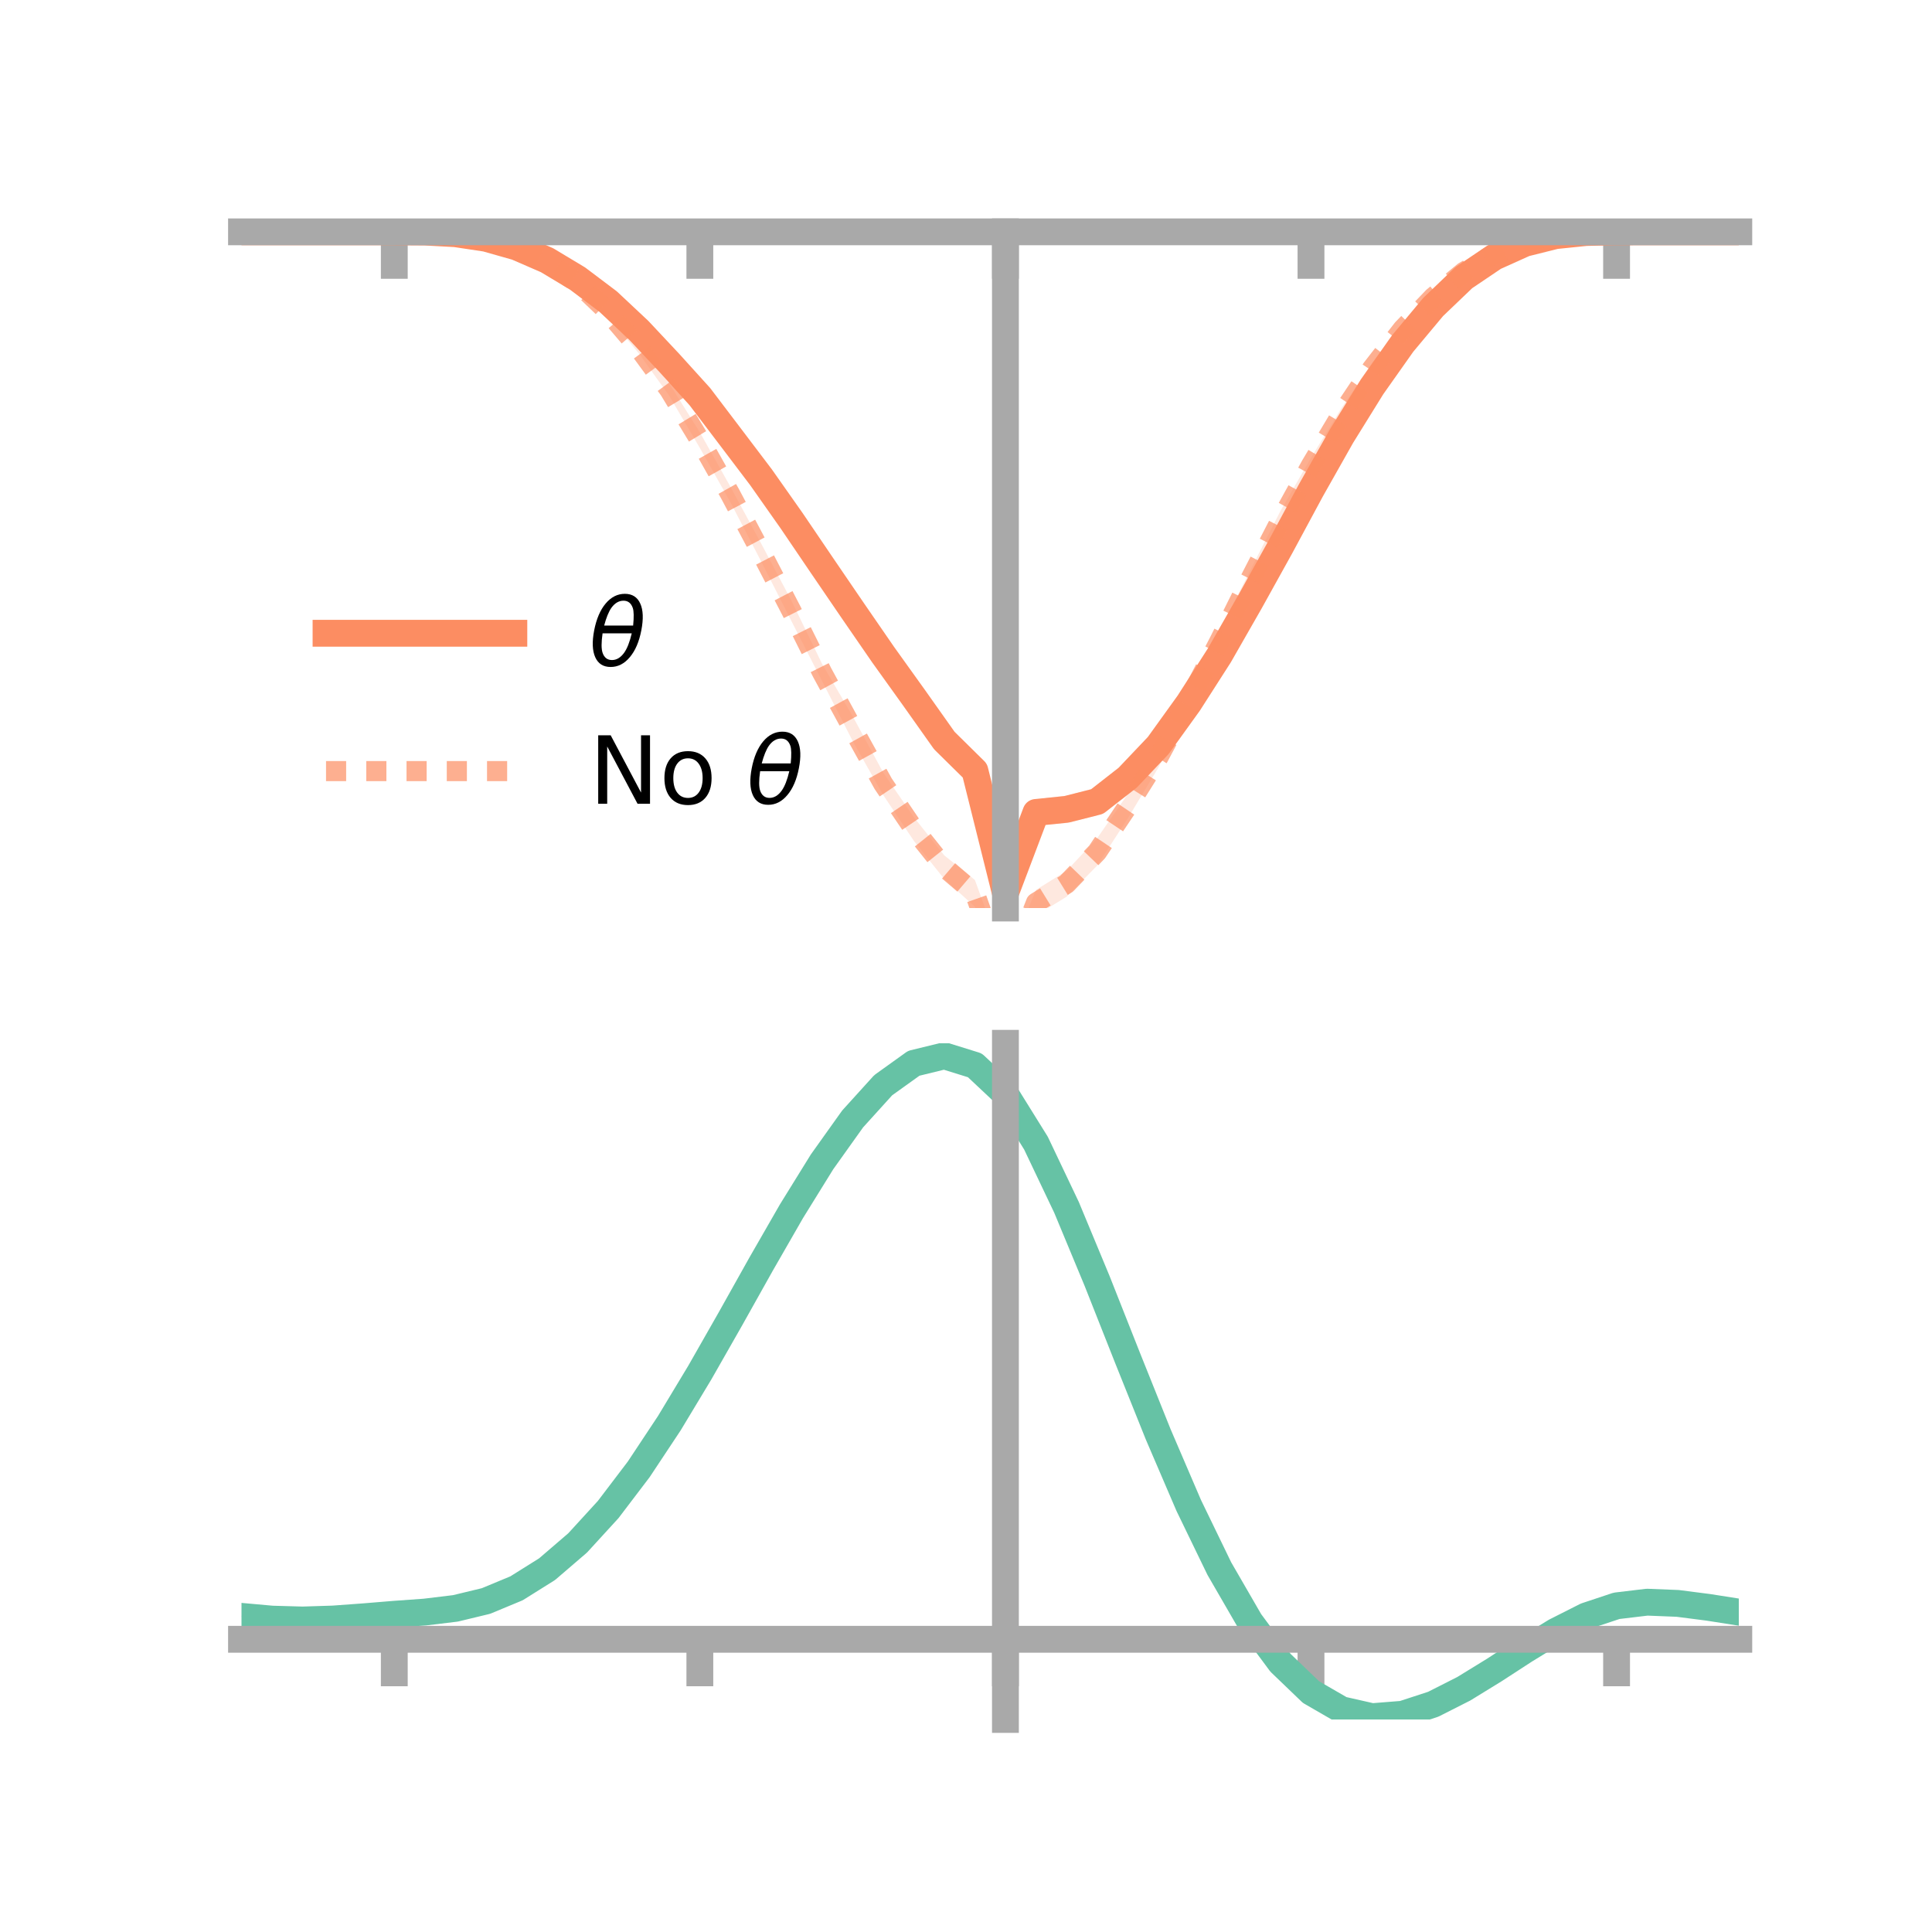 <?xml version="1.0" encoding="utf-8" standalone="no"?>
<!DOCTYPE svg PUBLIC "-//W3C//DTD SVG 1.1//EN"
  "http://www.w3.org/Graphics/SVG/1.1/DTD/svg11.dtd">
<!-- Created with matplotlib (https://matplotlib.org/) -->
<svg height="144pt" version="1.1" viewBox="0 0 144 144" width="144pt" xmlns="http://www.w3.org/2000/svg" xmlns:xlink="http://www.w3.org/1999/xlink">
 <defs>
  <style type="text/css">*{stroke-linecap:butt;stroke-linejoin:round;}</style>
 </defs>
 <g id="figure_1">
  <g id="patch_1">
   <path d="M 0 144 
L 144 144 
L 144 0 
L 0 0 
z
" style="fill:none;"/>
  </g>
  <g id="axes_1">
   <g id="patch_2">
    <path d="M 18 67.68 
L 129.6 67.68 
L 129.6 17.28 
L 18 17.28 
z
" style="fill:none;"/>
   </g>
   <g id="PolyCollection_1">
    <path clip-path="url(#pa3f2bd4621)" d="M 18 17.28 
L 18 17.28 
L 20.278 17.28 
L 22.555 17.28 
L 24.833 17.28 
L 27.11 17.28 
L 29.388 17.28 
L 31.665 17.285 
L 33.943 17.377 
L 36.22 17.685 
L 38.498 18.284 
L 40.776 19.212 
L 43.053 20.511 
L 45.331 22.238 
L 47.608 24.274 
L 49.886 26.693 
L 52.163 29.01 
L 54.441 31.976 
L 56.718 34.989 
L 58.996 38.263 
L 61.273 41.456 
L 63.551 44.806 
L 65.829 47.872 
L 68.106 51.2 
L 70.384 54.336 
L 72.661 56.499 
L 74.939 65.456 
L 77.216 59.575 
L 79.494 59.305 
L 81.771 58.713 
L 84.049 57.007 
L 86.327 54.536 
L 88.604 51.482 
L 90.882 47.957 
L 93.159 44.094 
L 95.437 40.161 
L 97.714 36.046 
L 99.992 32.065 
L 102.269 28.438 
L 104.547 25.238 
L 106.824 22.603 
L 109.102 20.506 
L 111.38 19.021 
L 113.657 18.035 
L 115.935 17.506 
L 118.212 17.313 
L 120.49 17.28 
L 122.767 17.28 
L 125.045 17.28 
L 127.322 17.28 
L 129.6 17.28 
L 129.6 17.28 
L 129.6 17.28 
L 127.322 17.28 
L 125.045 17.28 
L 122.767 17.28 
L 120.49 17.282 
L 118.212 17.346 
L 115.935 17.622 
L 113.657 18.233 
L 111.38 19.297 
L 109.102 20.886 
L 106.824 23.15 
L 104.547 25.966 
L 102.269 29.216 
L 99.992 32.932 
L 97.714 37.019 
L 95.437 41.359 
L 93.159 45.639 
L 90.882 49.74 
L 88.604 53.326 
L 86.327 56.598 
L 84.049 58.924 
L 81.771 60.777 
L 79.494 61.34 
L 77.216 61.534 
L 74.939 67.68 
L 72.661 58.383 
L 70.384 56.054 
L 68.106 52.756 
L 65.829 49.732 
L 63.551 46.189 
L 61.273 42.861 
L 58.996 39.341 
L 56.718 36.147 
L 54.441 33.149 
L 52.163 30.114 
L 49.886 27.401 
L 47.608 24.962 
L 45.331 22.729 
L 43.053 21.018 
L 40.776 19.579 
L 38.498 18.529 
L 36.22 17.837 
L 33.943 17.46 
L 31.665 17.305 
L 29.388 17.28 
L 27.11 17.28 
L 24.833 17.28 
L 22.555 17.28 
L 20.278 17.28 
L 18 17.28 
z
" style="fill:#fc8d62;fill-opacity:0.2;"/>
   </g>
   <g id="PolyCollection_2">
    <path clip-path="url(#pa3f2bd4621)" d="M 18 17.28 
L 18 17.28 
L 20.278 17.28 
L 22.555 17.28 
L 24.833 17.28 
L 27.11 17.28 
L 29.388 17.28 
L 31.665 17.279 
L 33.943 17.358 
L 36.22 17.655 
L 38.498 18.29 
L 40.776 19.366 
L 43.053 20.803 
L 45.331 22.938 
L 47.608 25.546 
L 49.886 28.588 
L 52.163 32.225 
L 54.441 36.278 
L 56.718 40.484 
L 58.996 44.784 
L 61.273 49.479 
L 63.551 53.378 
L 65.829 57.581 
L 68.106 60.902 
L 70.384 63.759 
L 72.661 65.584 
L 74.939 71.827 
L 77.216 66.326 
L 79.494 64.909 
L 81.771 62.483 
L 84.049 59.197 
L 86.327 55.716 
L 88.604 51.41 
L 90.882 47.039 
L 93.159 42.571 
L 95.437 38.085 
L 97.714 34.121 
L 99.992 30.404 
L 102.269 27.033 
L 104.547 24.217 
L 106.824 21.9 
L 109.102 20.034 
L 111.38 18.762 
L 113.657 17.943 
L 115.935 17.507 
L 118.212 17.311 
L 120.49 17.28 
L 122.767 17.28 
L 125.045 17.28 
L 127.322 17.28 
L 129.6 17.28 
L 129.6 17.28 
L 129.6 17.28 
L 127.322 17.28 
L 125.045 17.28 
L 122.767 17.28 
L 120.49 17.282 
L 118.212 17.343 
L 115.935 17.59 
L 113.657 18.102 
L 111.38 19.075 
L 109.102 20.498 
L 106.824 22.394 
L 104.547 24.829 
L 102.269 27.886 
L 99.992 31.322 
L 97.714 35.237 
L 95.437 39.533 
L 93.159 43.871 
L 90.882 48.56 
L 88.604 52.979 
L 86.327 57.231 
L 84.049 61.014 
L 81.771 64.522 
L 79.494 66.839 
L 77.216 68.234 
L 74.939 74.322 
L 72.661 67.582 
L 70.384 65.522 
L 68.106 62.662 
L 65.829 59.256 
L 63.551 55.228 
L 61.273 50.761 
L 58.996 46.307 
L 56.718 41.817 
L 54.441 37.431 
L 52.163 33.388 
L 49.886 29.508 
L 47.608 26.331 
L 45.331 23.586 
L 43.053 21.361 
L 40.776 19.682 
L 38.498 18.548 
L 36.22 17.838 
L 33.943 17.447 
L 31.665 17.304 
L 29.388 17.28 
L 27.11 17.28 
L 24.833 17.28 
L 22.555 17.28 
L 20.278 17.28 
L 18 17.28 
z
" style="fill:#fc8d62;fill-opacity:0.2;"/>
   </g>
   <g id="matplotlib.axis_1">
    <g id="xtick_1">
     <g id="line2d_1">
      <defs>
       <path d="M 0 0 
L 0 3.5 
" id="mf1e59d726f" style="stroke:#a9a9a9;stroke-width:2;"/>
      </defs>
      <g>
       <use style="fill:#a9a9a9;stroke:#a9a9a9;stroke-width:2;" x="29.388" xlink:href="#mf1e59d726f" y="17.28"/>
      </g>
     </g>
    </g>
    <g id="xtick_2">
     <g id="line2d_2">
      <g>
       <use style="fill:#a9a9a9;stroke:#a9a9a9;stroke-width:2;" x="52.163" xlink:href="#mf1e59d726f" y="17.28"/>
      </g>
     </g>
    </g>
    <g id="xtick_3">
     <g id="line2d_3">
      <g>
       <use style="fill:#a9a9a9;stroke:#a9a9a9;stroke-width:2;" x="74.939" xlink:href="#mf1e59d726f" y="17.28"/>
      </g>
     </g>
    </g>
    <g id="xtick_4">
     <g id="line2d_4">
      <g>
       <use style="fill:#a9a9a9;stroke:#a9a9a9;stroke-width:2;" x="97.714" xlink:href="#mf1e59d726f" y="17.28"/>
      </g>
     </g>
    </g>
    <g id="xtick_5">
     <g id="line2d_5">
      <g>
       <use style="fill:#a9a9a9;stroke:#a9a9a9;stroke-width:2;" x="120.49" xlink:href="#mf1e59d726f" y="17.28"/>
      </g>
     </g>
    </g>
   </g>
   <g id="matplotlib.axis_2"/>
   <g id="line2d_6">
    <path clip-path="url(#pa3f2bd4621)" d="M 18 17.28 
L 20.278 17.28 
L 22.555 17.28 
L 24.833 17.28 
L 27.11 17.28 
L 29.388 17.28 
L 31.665 17.295 
L 33.943 17.418 
L 36.22 17.761 
L 38.498 18.406 
L 40.776 19.396 
L 43.053 20.765 
L 45.331 22.483 
L 47.608 24.618 
L 49.886 27.047 
L 52.163 29.562 
L 54.441 32.563 
L 56.718 35.568 
L 58.996 38.802 
L 61.273 42.158 
L 63.551 45.497 
L 65.829 48.802 
L 68.106 51.978 
L 70.384 55.195 
L 72.661 57.441 
L 74.939 66.568 
L 77.216 60.554 
L 79.494 60.322 
L 81.771 59.745 
L 84.049 57.966 
L 86.327 55.567 
L 88.604 52.404 
L 90.882 48.849 
L 93.159 44.867 
L 95.437 40.76 
L 97.714 36.533 
L 99.992 32.499 
L 102.269 28.827 
L 104.547 25.602 
L 106.824 22.876 
L 109.102 20.696 
L 111.38 19.159 
L 113.657 18.134 
L 115.935 17.564 
L 118.212 17.33 
L 120.49 17.281 
L 122.767 17.28 
L 125.045 17.28 
L 127.322 17.28 
L 129.6 17.28 
" style="fill:none;stroke:#fc8d62;stroke-linecap:square;stroke-width:2;"/>
   </g>
   <g id="line2d_7">
    <path clip-path="url(#pa3f2bd4621)" d="M 18 17.28 
L 20.278 17.28 
L 22.555 17.28 
L 24.833 17.28 
L 27.11 17.28 
L 29.388 17.28 
L 31.665 17.291 
L 33.943 17.402 
L 36.22 17.746 
L 38.498 18.419 
L 40.776 19.524 
L 43.053 21.082 
L 45.331 23.262 
L 47.608 25.938 
L 49.886 29.048 
L 52.163 32.806 
L 54.441 36.855 
L 56.718 41.151 
L 58.996 45.545 
L 61.273 50.12 
L 63.551 54.303 
L 65.829 58.419 
L 68.106 61.782 
L 70.384 64.64 
L 72.661 66.583 
L 74.939 73.074 
L 77.216 67.28 
L 79.494 65.874 
L 81.771 63.502 
L 84.049 60.105 
L 86.327 56.474 
L 88.604 52.195 
L 90.882 47.8 
L 93.159 43.221 
L 95.437 38.809 
L 97.714 34.679 
L 99.992 30.863 
L 102.269 27.459 
L 104.547 24.523 
L 106.824 22.147 
L 109.102 20.266 
L 111.38 18.919 
L 113.657 18.023 
L 115.935 17.549 
L 118.212 17.327 
L 120.49 17.281 
L 122.767 17.28 
L 125.045 17.28 
L 127.322 17.28 
L 129.6 17.28 
" style="fill:none;stroke:#fc8d62;stroke-dasharray:1.5,1.5;stroke-dashoffset:0;stroke-opacity:0.7;stroke-width:1.5;"/>
   </g>
   <g id="patch_3">
    <path d="M 74.939 67.68 
L 74.939 17.28 
" style="fill:none;stroke:#a9a9a9;stroke-linecap:square;stroke-linejoin:miter;stroke-width:2;"/>
   </g>
   <g id="patch_4">
    <path d="M 129.6 67.68 
L 129.6 17.28 
" style="fill:none;"/>
   </g>
   <g id="patch_5">
    <path d="M 18 17.28 
L 129.6 17.28 
" style="fill:none;stroke:#a9a9a9;stroke-linecap:square;stroke-linejoin:miter;stroke-width:2;"/>
   </g>
   <g id="patch_6">
    <path d="M 18 17.28 
L 129.6 17.28 
" style="fill:none;"/>
   </g>
   <g id="legend_1">
    <g id="line2d_8">
     <path d="M 24.3 47.2 
L 38.3 47.2 
" style="fill:none;stroke:#fc8d62;stroke-linecap:square;stroke-width:2;"/>
    </g>
    <g id="line2d_9"/>
    <g id="text_1">
     <!-- $\theta$ -->
     <g transform="translate(43.9 49.65)scale(0.07 -0.07)">
      <defs>
       <path d="M 45.516 34.672 
L 14.453 34.672 
Q 12.359 20.062 14.5 13.875 
Q 17.188 6.25 24.469 6.25 
Q 31.781 6.25 37.359 13.922 
Q 42.234 20.656 45.516 34.672 
z
M 47.016 42.969 
Q 48.344 56.844 46.625 61.719 
Q 43.953 69.438 36.766 69.438 
Q 29.297 69.438 23.828 61.812 
Q 19.531 55.672 16.156 42.969 
z
M 38.188 76.766 
Q 49.906 76.766 54.594 66.406 
Q 59.281 56.109 55.719 37.844 
Q 52.203 19.625 43.453 9.281 
Q 34.766 -1.125 23.047 -1.125 
Q 11.281 -1.125 6.641 9.281 
Q 2 19.625 5.516 37.844 
Q 9.078 56.109 17.719 66.406 
Q 26.422 76.766 38.188 76.766 
z
" id="DejaVuSans-Oblique-952"/>
      </defs>
      <use transform="translate(0 0.234)" xlink:href="#DejaVuSans-Oblique-952"/>
     </g>
    </g>
    <g id="line2d_10">
     <path d="M 24.3 57.474 
L 38.3 57.474 
" style="fill:none;stroke:#fc8d62;stroke-dasharray:1.5,1.5;stroke-dashoffset:0;stroke-opacity:0.7;stroke-width:1.5;"/>
    </g>
    <g id="line2d_11"/>
    <g id="text_2">
     <!-- No $\theta$ -->
     <g transform="translate(43.9 59.924)scale(0.07 -0.07)">
      <defs>
       <path d="M 9.812 72.906 
L 23.094 72.906 
L 55.422 11.922 
L 55.422 72.906 
L 64.984 72.906 
L 64.984 0 
L 51.703 0 
L 19.391 60.984 
L 19.391 0 
L 9.812 0 
z
" id="DejaVuSans-78"/>
       <path d="M 30.609 48.391 
Q 23.391 48.391 19.188 42.75 
Q 14.984 37.109 14.984 27.297 
Q 14.984 17.484 19.156 11.844 
Q 23.344 6.203 30.609 6.203 
Q 37.797 6.203 41.984 11.859 
Q 46.188 17.531 46.188 27.297 
Q 46.188 37.016 41.984 42.703 
Q 37.797 48.391 30.609 48.391 
z
M 30.609 56 
Q 42.328 56 49.016 48.375 
Q 55.719 40.766 55.719 27.297 
Q 55.719 13.875 49.016 6.219 
Q 42.328 -1.422 30.609 -1.422 
Q 18.844 -1.422 12.172 6.219 
Q 5.516 13.875 5.516 27.297 
Q 5.516 40.766 12.172 48.375 
Q 18.844 56 30.609 56 
z
" id="DejaVuSans-111"/>
       <path id="DejaVuSans-32"/>
      </defs>
      <use transform="translate(0 0.234)" xlink:href="#DejaVuSans-78"/>
      <use transform="translate(74.805 0.234)" xlink:href="#DejaVuSans-111"/>
      <use transform="translate(135.986 0.234)" xlink:href="#DejaVuSans-32"/>
      <use transform="translate(167.773 0.234)" xlink:href="#DejaVuSans-Oblique-952"/>
     </g>
    </g>
   </g>
  </g>
  <g id="axes_2">
   <g id="patch_7">
    <path d="M 18 128.16 
L 129.6 128.16 
L 129.6 77.76 
L 18 77.76 
z
" style="fill:none;"/>
   </g>
   <g id="PolyCollection_3">
    <path clip-path="url(#pc9ce5044fe)" d="M 18 120.516 
L 18 120.434 
L 20.278 120.649 
L 22.555 120.714 
L 24.833 120.636 
L 27.11 120.46 
L 29.388 120.265 
L 31.665 120.096 
L 33.943 119.815 
L 36.22 119.26 
L 38.498 118.305 
L 40.776 116.856 
L 43.053 114.864 
L 45.331 112.318 
L 47.608 109.253 
L 49.886 105.735 
L 52.163 101.865 
L 54.441 97.774 
L 56.718 93.615 
L 58.996 89.563 
L 61.273 85.808 
L 63.551 82.548 
L 65.829 79.986 
L 68.106 78.325 
L 70.384 77.76 
L 72.661 78.481 
L 74.939 80.654 
L 77.216 84.369 
L 79.494 89.229 
L 81.771 94.79 
L 84.049 100.634 
L 86.327 106.401 
L 88.604 111.789 
L 90.882 116.564 
L 93.159 120.561 
L 95.437 123.682 
L 97.714 125.893 
L 99.992 127.22 
L 102.269 127.741 
L 104.547 127.567 
L 106.824 126.835 
L 109.102 125.7 
L 111.38 124.324 
L 113.657 122.87 
L 115.935 121.498 
L 118.212 120.36 
L 120.49 119.607 
L 122.767 119.337 
L 125.045 119.433 
L 127.322 119.735 
L 129.6 120.104 
L 129.6 120.212 
L 129.6 120.212 
L 127.322 119.867 
L 125.045 119.583 
L 122.767 119.497 
L 120.49 119.772 
L 118.212 120.533 
L 115.935 121.697 
L 113.657 123.114 
L 111.38 124.619 
L 109.102 126.042 
L 106.824 127.215 
L 104.547 127.971 
L 102.269 128.16 
L 99.992 127.65 
L 97.714 126.344 
L 95.437 124.18 
L 93.159 121.143 
L 90.882 117.266 
L 88.604 112.64 
L 86.327 107.42 
L 84.049 101.829 
L 81.771 96.158 
L 79.494 90.759 
L 77.216 86.038 
L 74.939 82.43 
L 72.661 80.325 
L 70.384 79.631 
L 68.106 80.179 
L 65.829 81.784 
L 63.551 84.25 
L 61.273 87.381 
L 58.996 90.98 
L 56.718 94.857 
L 54.441 98.83 
L 52.163 102.734 
L 49.886 106.423 
L 47.608 109.777 
L 45.331 112.703 
L 43.053 115.139 
L 40.776 117.057 
L 38.498 118.464 
L 36.22 119.399 
L 33.943 119.943 
L 31.665 120.214 
L 29.388 120.371 
L 27.11 120.551 
L 24.833 120.709 
L 22.555 120.774 
L 20.278 120.712 
L 18 120.516 
z
" style="fill:#66c2a5;fill-opacity:0.2;"/>
   </g>
   <g id="matplotlib.axis_3">
    <g id="xtick_6">
     <g id="line2d_12">
      <g>
       <use style="fill:#a9a9a9;stroke:#a9a9a9;stroke-width:2;" x="29.388" xlink:href="#mf1e59d726f" y="122.183"/>
      </g>
     </g>
    </g>
    <g id="xtick_7">
     <g id="line2d_13">
      <g>
       <use style="fill:#a9a9a9;stroke:#a9a9a9;stroke-width:2;" x="52.163" xlink:href="#mf1e59d726f" y="122.183"/>
      </g>
     </g>
    </g>
    <g id="xtick_8">
     <g id="line2d_14">
      <g>
       <use style="fill:#a9a9a9;stroke:#a9a9a9;stroke-width:2;" x="74.939" xlink:href="#mf1e59d726f" y="122.183"/>
      </g>
     </g>
    </g>
    <g id="xtick_9">
     <g id="line2d_15">
      <g>
       <use style="fill:#a9a9a9;stroke:#a9a9a9;stroke-width:2;" x="97.714" xlink:href="#mf1e59d726f" y="122.183"/>
      </g>
     </g>
    </g>
    <g id="xtick_10">
     <g id="line2d_16">
      <g>
       <use style="fill:#a9a9a9;stroke:#a9a9a9;stroke-width:2;" x="120.49" xlink:href="#mf1e59d726f" y="122.183"/>
      </g>
     </g>
    </g>
   </g>
   <g id="matplotlib.axis_4"/>
   <g id="line2d_17">
    <path clip-path="url(#pc9ce5044fe)" d="M 18 120.475 
L 20.278 120.68 
L 22.555 120.744 
L 24.833 120.672 
L 27.11 120.506 
L 29.388 120.318 
L 31.665 120.155 
L 33.943 119.879 
L 36.22 119.33 
L 38.498 118.384 
L 40.776 116.957 
L 43.053 115.001 
L 45.331 112.511 
L 47.608 109.515 
L 49.886 106.079 
L 52.163 102.299 
L 54.441 98.302 
L 56.718 94.236 
L 58.996 90.272 
L 61.273 86.594 
L 63.551 83.399 
L 65.829 80.885 
L 68.106 79.252 
L 70.384 78.695 
L 72.661 79.403 
L 74.939 81.542 
L 77.216 85.203 
L 79.494 89.994 
L 81.771 95.474 
L 84.049 101.232 
L 86.327 106.911 
L 88.604 112.214 
L 90.882 116.915 
L 93.159 120.852 
L 95.437 123.931 
L 97.714 126.118 
L 99.992 127.435 
L 102.269 127.951 
L 104.547 127.769 
L 106.824 127.025 
L 109.102 125.871 
L 111.38 124.471 
L 113.657 122.992 
L 115.935 121.597 
L 118.212 120.446 
L 120.49 119.689 
L 122.767 119.417 
L 125.045 119.508 
L 127.322 119.801 
L 129.6 120.158 
" style="fill:none;stroke:#66c2a5;stroke-linecap:square;stroke-width:2;"/>
   </g>
   <g id="patch_8">
    <path d="M 74.939 128.16 
L 74.939 77.76 
" style="fill:none;stroke:#a9a9a9;stroke-linecap:square;stroke-linejoin:miter;stroke-width:2;"/>
   </g>
   <g id="patch_9">
    <path d="M 129.6 128.16 
L 129.6 77.76 
" style="fill:none;"/>
   </g>
   <g id="patch_10">
    <path d="M 18 122.183 
L 129.6 122.183 
" style="fill:none;stroke:#a9a9a9;stroke-linecap:square;stroke-linejoin:miter;stroke-width:2;"/>
   </g>
   <g id="patch_11">
    <path d="M 18 77.76 
L 129.6 77.76 
" style="fill:none;"/>
   </g>
  </g>
 </g>
 <defs>
  <clipPath id="pa3f2bd4621">
   <rect height="50.4" width="111.6" x="18" y="17.28"/>
  </clipPath>
  <clipPath id="pc9ce5044fe">
   <rect height="50.4" width="111.6" x="18" y="77.76"/>
  </clipPath>
 </defs>
</svg>
